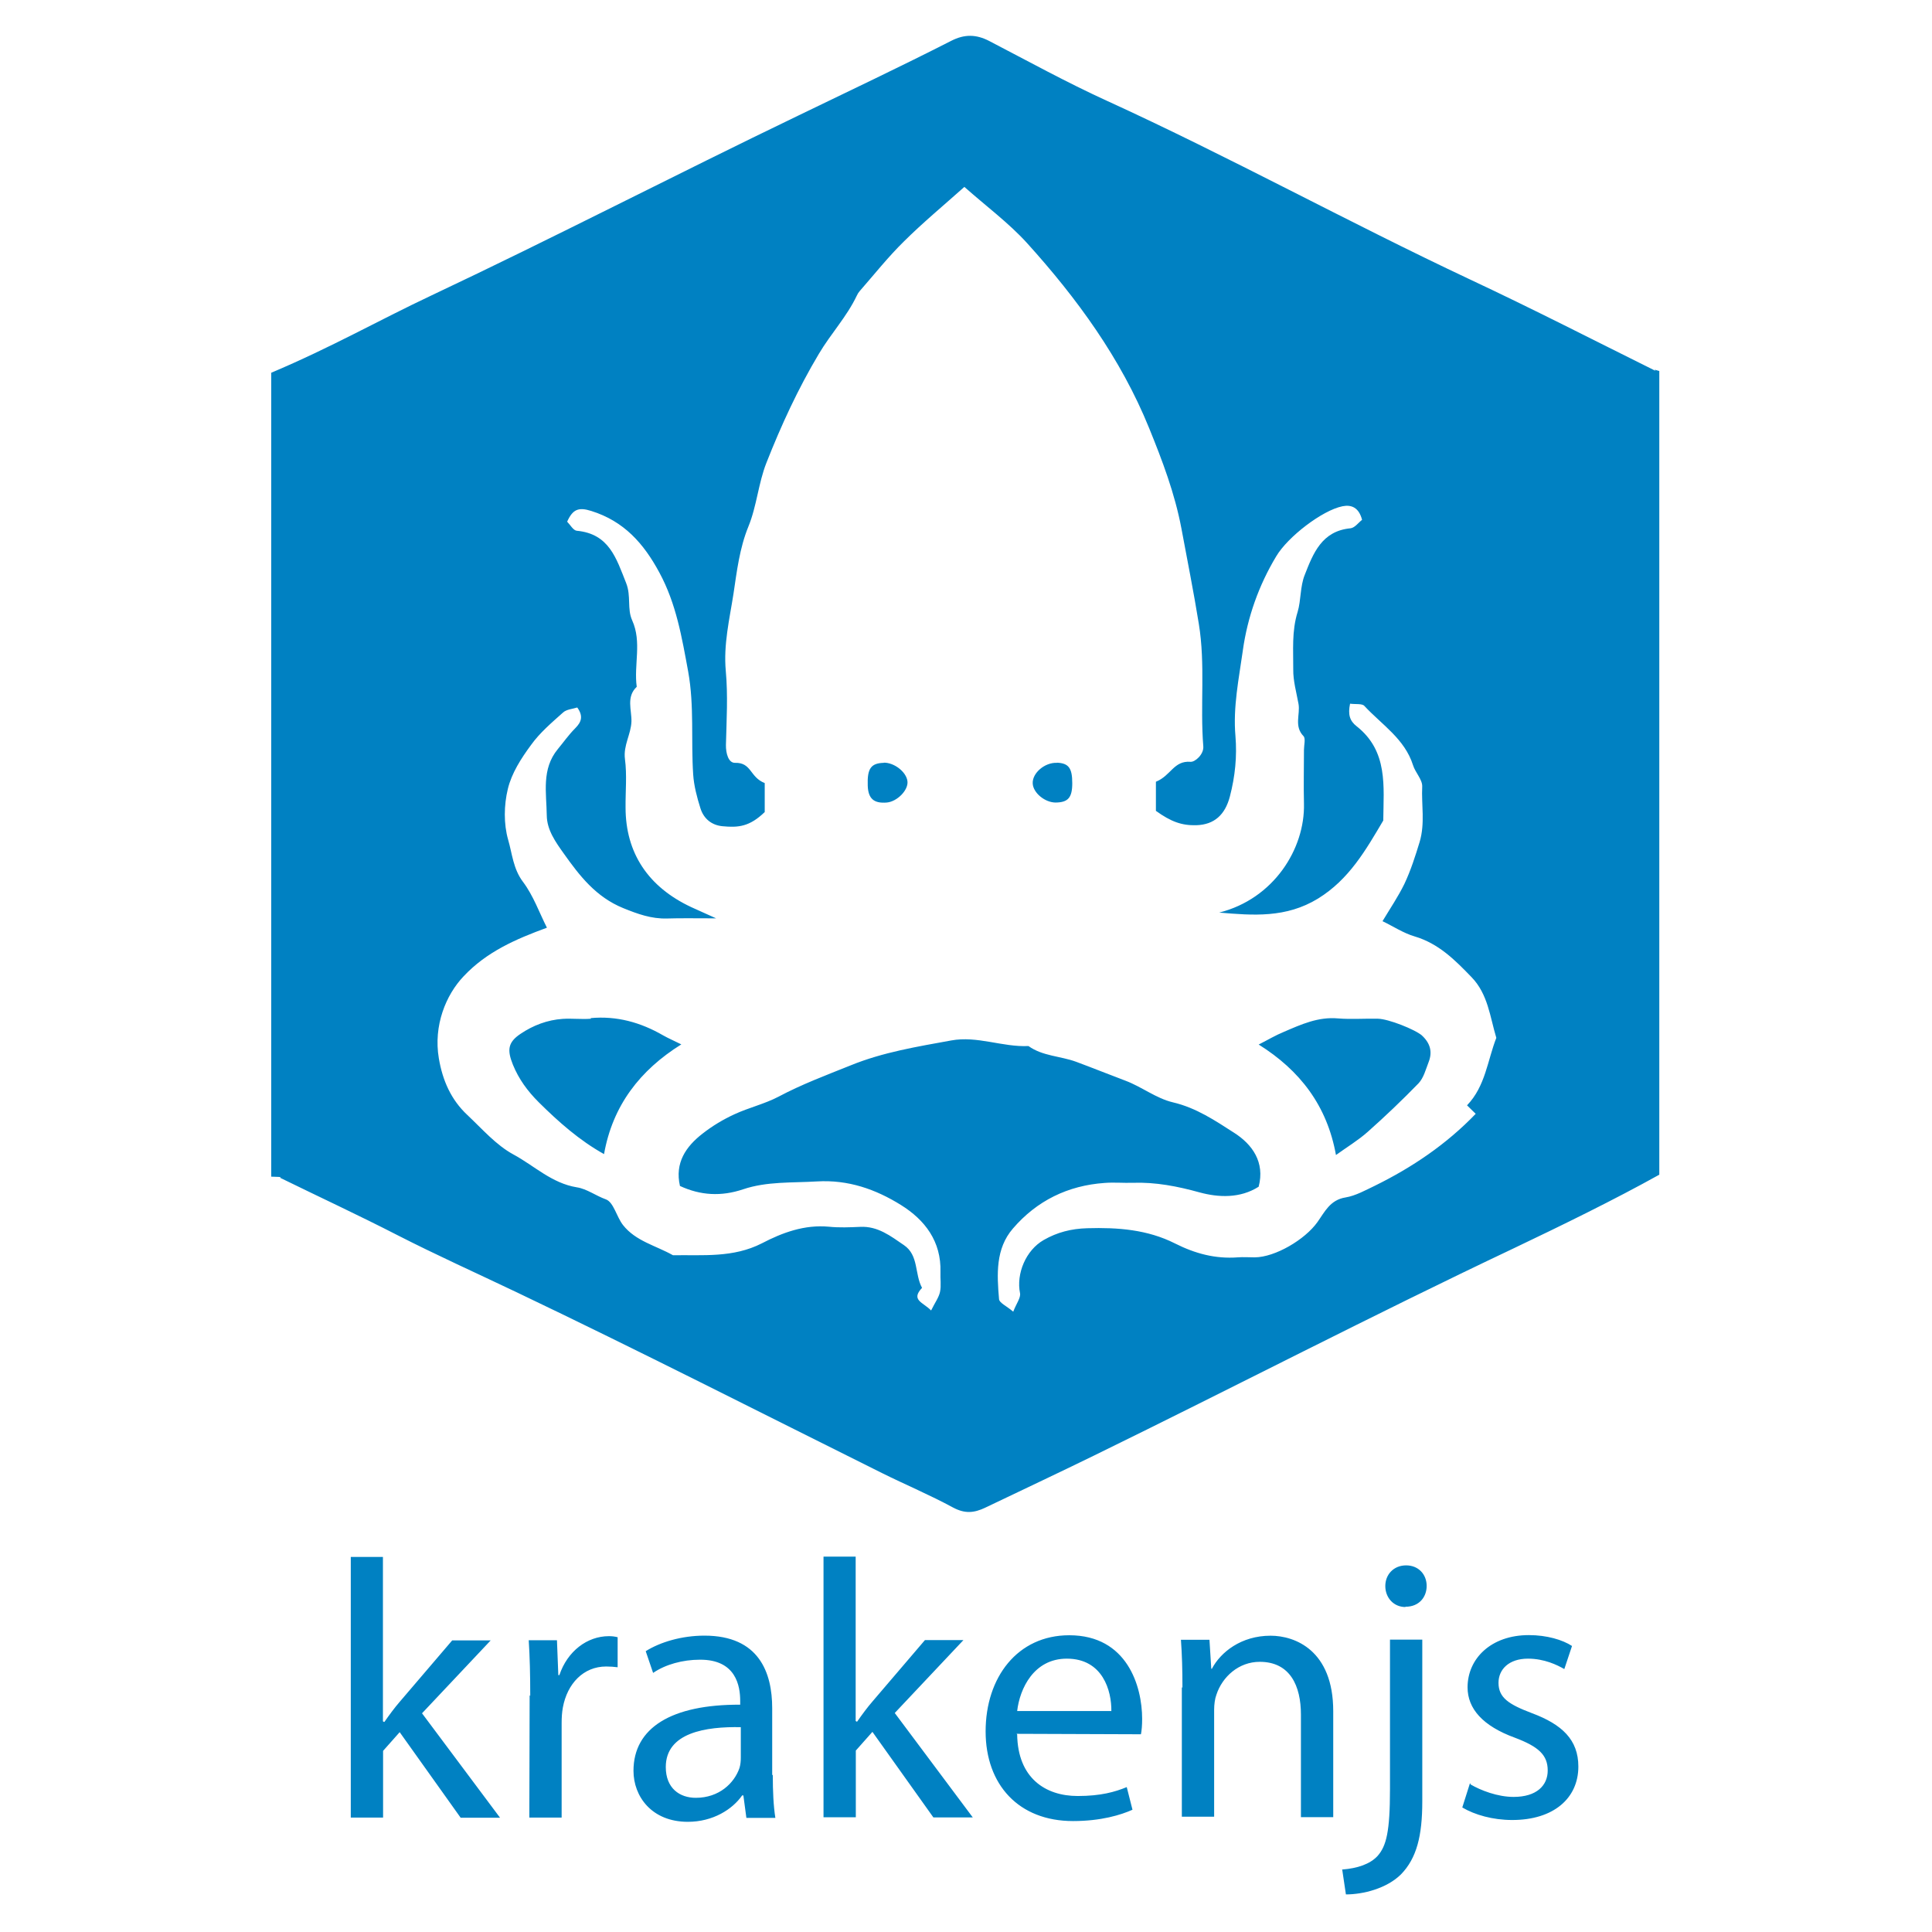 <svg viewBox="0 0 128 128" xmlns="http://www.w3.org/2000/svg"><path fill="#0081C2" d="M109.689 24.573c-4.11-2.04-8.16-4.12-12.31-6.064 -8.1-3.81-15.92-8.12-24.07-11.843 -2.65-1.21-5.19-2.61-7.77-3.95 -.87-.45-1.64-.46-2.52-.01 -3.37 1.717-6.78 3.33-10.17 4.97 -8.06 3.88-16.17 8.078-24.27 11.9 -3.52 1.66-6.61 3.43-10.61 5.12v53.26c1 .03.5.03.6.08 2.55 1.25 5.221 2.49 7.75 3.79 2.58 1.32 5.27 2.53 7.89 3.78 8.12 3.875 16.171 7.98 24.23 11.99 1.55.77 3.17 1.45 4.7 2.28 .77.41 1.375.38 2.16 0 2.4-1.15 4.83-2.29 7.22-3.46 9.29-4.54 18.39-9.27 27.744-13.7 3.25-1.55 6.67-3.22 9.67-4.89V24.58l-.32-.09Zm-11.92 49.22c-1.94 2.02-4.21 3.55-6.69 4.77 -.63.3-1.27.66-1.93.77 -1.03.16-1.39.97-1.87 1.64 -.82 1.15-2.79 2.32-4.15 2.33 -.38 0-.76-.03-1.13 0 -1.48.11-2.82-.25-4.15-.92 -1.82-.92-3.79-1.07-5.81-1.01 -1.07.03-2 .27-2.89.78 -1.19.68-1.83 2.24-1.57 3.52 .06.31-.25.7-.45 1.23 -.44-.38-.92-.58-.94-.83 -.14-1.64-.24-3.34.92-4.68 1.58-1.84 3.64-2.85 6.07-3.02 .625-.05 1.25.01 1.88-.01 1.51-.05 2.95.23 4.43.64 1.22.33 2.66.41 3.9-.38 .43-1.63-.43-2.81-1.62-3.57 -1.26-.81-2.52-1.66-4.06-2.02 -1.11-.26-2.08-1.04-3.16-1.44 -1.09-.41-2.18-.85-3.26-1.25 -1.04-.38-2.22-.37-3.15-1.04 -1.73.08-3.39-.69-5.12-.37 -2.25.41-4.53.78-6.66 1.65 -1.62.65-3.25 1.26-4.79 2.08 -.92.48-1.96.72-2.91 1.16 -.74.34-1.46.77-2.11 1.28 -1.11.86-1.85 1.94-1.5 3.47 1.36.63 2.73.71 4.189.22 1.57-.53 3.24-.42 4.88-.52 2.08-.125 3.9.52 5.57 1.56 1.59.99 2.68 2.41 2.62 4.45 -.02.43.06.89-.03 1.31 -.08.37-.33.7-.59 1.23 -.53-.55-1.37-.68-.6-1.5 -.5-.91-.21-2.16-1.2-2.83 -.88-.6-1.73-1.27-2.9-1.21 -.69.03-1.39.06-2.07-.01 -1.62-.15-3.08.39-4.442 1.1 -1.9.97-3.9.76-5.89.79 -1.13-.64-2.47-.93-3.31-2 -.43-.55-.62-1.51-1.13-1.7 -.67-.24-1.27-.7-1.93-.8 -1.66-.27-2.82-1.43-4.19-2.17 -1.16-.625-2.08-1.7-3.061-2.62 -1.08-1.01-1.64-2.28-1.89-3.75 -.37-2.18.47-4.21 1.64-5.44 1.53-1.63 3.45-2.46 5.52-3.22 -.51-1.01-.9-2.125-1.58-3.03 -.66-.87-.72-1.88-.99-2.8 -.3-1.05-.28-2.29-.02-3.36 .25-1.05.89-2.04 1.54-2.92 .58-.81 1.36-1.47 2.11-2.14 .23-.22.64-.24.95-.34 .41.57.28.96-.13 1.37 -.43.43-.78.93-1.16 1.39 -1.09 1.32-.75 2.9-.73 4.39 .01.96.58 1.76 1.13 2.53 1.05 1.48 2.13 2.875 3.93 3.61 .96.39 1.87.72 2.91.69 .93-.03 1.86-.01 3.25-.01 -.82-.37-1.23-.55-1.64-.74 -2.87-1.34-4.36-3.6-4.36-6.61 -.01-1.07.1-2.15-.04-3.2 -.12-.91.4-1.64.43-2.49 .02-.77-.36-1.63.35-2.3 -.2-1.46.35-2.96-.3-4.4 -.35-.77-.06-1.61-.4-2.47 -.66-1.66-1.13-3.27-3.28-3.47 -.23-.03-.43-.4-.63-.6 .37-.82.75-.98 1.6-.71 2.17.68 3.47 2.15 4.51 4.08 1.12 2.07 1.49 4.29 1.91 6.567 .41 2.28.18 4.552.33 6.81 .05.75.25 1.51.48 2.24 .22.7.75 1.125 1.47 1.19 1.04.1 1.79.03 2.79-.94v-1.92c-1-.39-.86-1.37-1.97-1.34 -.43.01-.61-.62-.6-1.19 .04-1.63.14-3.28-.01-4.9 -.16-1.75.25-3.442.51-5.11 .22-1.47.4-3.02.99-4.46 .55-1.34.66-2.87 1.19-4.212 .98-2.49 2.1-4.92 3.48-7.23 .79-1.33 1.85-2.46 2.51-3.85v0c.05-.11.11-.21.19-.3 .97-1.11 1.89-2.27 2.94-3.3 1.26-1.25 2.625-2.38 3.997-3.606 1.43 1.27 2.93 2.378 4.15 3.72 3.31 3.66 6.22 7.65 8.09 12.26 .87 2.14 1.7 4.32 2.14 6.65 .39 2.1.81 4.192 1.15 6.3 .45 2.73.08 5.43.3 8.14 .04.53-.55 1.04-.84 1.02 -1.125-.09-1.3.92-2.3 1.32v1.93c1 .72 1.72.98 2.69.95 1.17-.04 1.89-.68 2.21-1.9 .35-1.34.48-2.67.37-4 -.17-1.93.23-3.82.49-5.68l-.001-.001c.31-2.21 1.06-4.32 2.21-6.23 .76-1.29 3.05-3.05 4.39-3.32 .59-.12 1.09.08 1.3.9 -.23.17-.48.53-.77.56 -1.9.18-2.47 1.66-3.03 3.09 -.31.77-.24 1.69-.47 2.45 -.4 1.29-.28 2.55-.29 3.81 -.01.76.21 1.52.35 2.29 .12.7-.31 1.47.33 2.13 .15.16.03.6.03.91 0 1.19-.03 2.38 0 3.57 .07 2.98-2 6.3-5.616 7.21 2.24.19 4.43.37 6.55-.93 2.06-1.27 3.16-3.21 4.32-5.17 .02-2.26.33-4.59-1.76-6.24 -.46-.36-.59-.77-.44-1.5 .38.05.8-.02.95.15 1.15 1.24 2.67 2.18 3.22 3.92 .15.49.63.96.61 1.42 -.06 1.21.2 2.42-.17 3.67 -.29.95-.59 1.89-1.01 2.78 -.41.84-.94 1.62-1.45 2.47 .71.34 1.38.79 2.13 1.01 1.59.47 2.68 1.57 3.77 2.7 1.09 1.125 1.22 2.63 1.64 4.02 -.59 1.51-.72 3.2-1.94 4.47Zm-58.61-6.3c-.63.05-1.26-.03-1.88.01 -1.02.07-1.96.43-2.79.99 -.84.56-.9 1.07-.51 2.04 .39.96.97 1.75 1.71 2.49 1.32 1.31 2.7 2.53 4.33 3.44 .57-3.22 2.38-5.56 5.12-7.27 -.48-.24-.86-.4-1.21-.6 -1.49-.86-3.07-1.3-4.802-1.14Zm55.062 1.12c-.47-.41-2.24-1.11-2.93-1.12 -.88-.02-1.77.05-2.64-.02 -1.32-.12-2.45.4-3.59.89 -.54.22-1.04.52-1.67.84 2.73 1.71 4.53 4.04 5.12 7.32 .72-.52 1.47-.97 2.11-1.54h0c1.16-1.03 2.28-2.1 3.36-3.21 .34-.36.48-.92.67-1.41 .27-.69.1-1.28-.49-1.8ZM58.56 50.54c-.86.02-1.11.38-1.07 1.51 .03.86.4 1.19 1.26 1.12 .69-.06 1.45-.83 1.37-1.42 -.08-.62-.89-1.24-1.58-1.22Zm11.47 0c-.81-.04-1.65.68-1.61 1.37 .03.62.81 1.26 1.52 1.26 .82-.01 1.1-.32 1.1-1.28 0-1.01-.24-1.33-1.03-1.36Zm-44.6 63.54h.04c.29-.42.68-.95 1.02-1.34l3.47-4.06h2.55l-4.55 4.83 5.17 6.92h-2.61l-4.04-5.67 -1.1 1.24v4.42h-2.14v-17.27h2.13v10.89Zm9.7-1.73c0-1.39-.03-2.58-.1-3.68h1.87l.09 2.31h.07c.53-1.58 1.84-2.58 3.28-2.58 .21 0 .38.02.58.07v1.99c-.25-.03-.47-.05-.76-.05 -1.51 0-2.58 1.14-2.87 2.72v0c-.06.33-.08.67-.08 1.02v6.27h-2.14l.02-8.1Zm16.07 5.27c0 1.02.04 2.01.17 2.82h-1.92l-.2-1.49h-.08c-.64.92-1.93 1.75-3.6 1.75 -2.39 0-3.6-1.68-3.6-3.38 0-2.85 2.52-4.4 7.07-4.38v-.25c0-.98-.27-2.75-2.68-2.73 -1.12 0-2.27.31-3.09.875l-.49-1.44c.97-.61 2.4-1.03 3.89-1.03 3.62 0 4.49 2.45 4.49 4.81v4.4Zm-2.1-3.19c-2.34-.05-4.99.36-4.99 2.64 0 1.41.92 2.04 1.99 2.04 1.55 0 2.55-.98 2.89-1.97 .07-.22.09-.47.09-.69v-2.05Zm7.65-.37h.04c.29-.42.68-.95 1.02-1.34l3.47-4.06h2.55l-4.55 4.83 5.17 6.92h-2.61l-4.04-5.67 -1.1 1.24v4.42h-2.14v-17.27h2.13v10.89Zm10.64.85c.04 2.89 1.87 4.08 4.01 4.08 1.53 0 2.47-.27 3.25-.59l.38 1.5c-.76.34-2.07.75-3.94.75 -3.6 0-5.79-2.41-5.79-5.94 0-3.58 2.11-6.37 5.54-6.37 3.84 0 4.83 3.38 4.83 5.54 0 .43-.03.77-.08 1.02l-8.241-.03Zm6.24-1.54c.02-1.34-.56-3.48-2.95-3.48 -2.19 0-3.12 1.99-3.29 3.47h6.22Zm4.71-1.54c0-1.24-.03-2.22-.1-3.19h1.89l.12 1.92h.04c.58-1.1 1.94-2.19 3.89-2.19 1.62 0 4.15.97 4.15 5v7.02h-2.14v-6.79c0-1.9-.71-3.5-2.73-3.5 -1.39 0-2.48.99-2.87 2.18 -.1.26-.15.65-.15.99v7.09H78.3v-8.59Zm10.6 12.03c.99-.08 1.82-.35 2.33-.9 .58-.66.82-1.61.82-4.43v-9.9h2.14v10.72c0 2.28-.37 3.76-1.41 4.83 -.95.94-2.51 1.33-3.65 1.33l-.25-1.68Zm4.18-17.39c-.81 0-1.34-.64-1.34-1.39 0-.76.55-1.37 1.38-1.37 .82 0 1.36.6 1.36 1.36 0 .75-.51 1.38-1.39 1.38h-.03Zm4.32 11.76c.65.38 1.77.82 2.84.82 1.53 0 2.26-.76 2.26-1.75 0-1.03-.61-1.58-2.17-2.17 -2.14-.78-3.14-1.93-3.14-3.34 0-1.9 1.55-3.46 4.06-3.46 1.19 0 2.23.31 2.86.72l-.51 1.53c-.47-.27-1.32-.69-2.41-.69 -1.27 0-1.95.72-1.95 1.6 0 .99.68 1.43 2.21 2.01 2.01.75 3.08 1.77 3.08 3.54 0 2.09-1.63 3.54-4.38 3.54 -1.29 0-2.48-.34-3.31-.83l.51-1.61Z"/></svg>